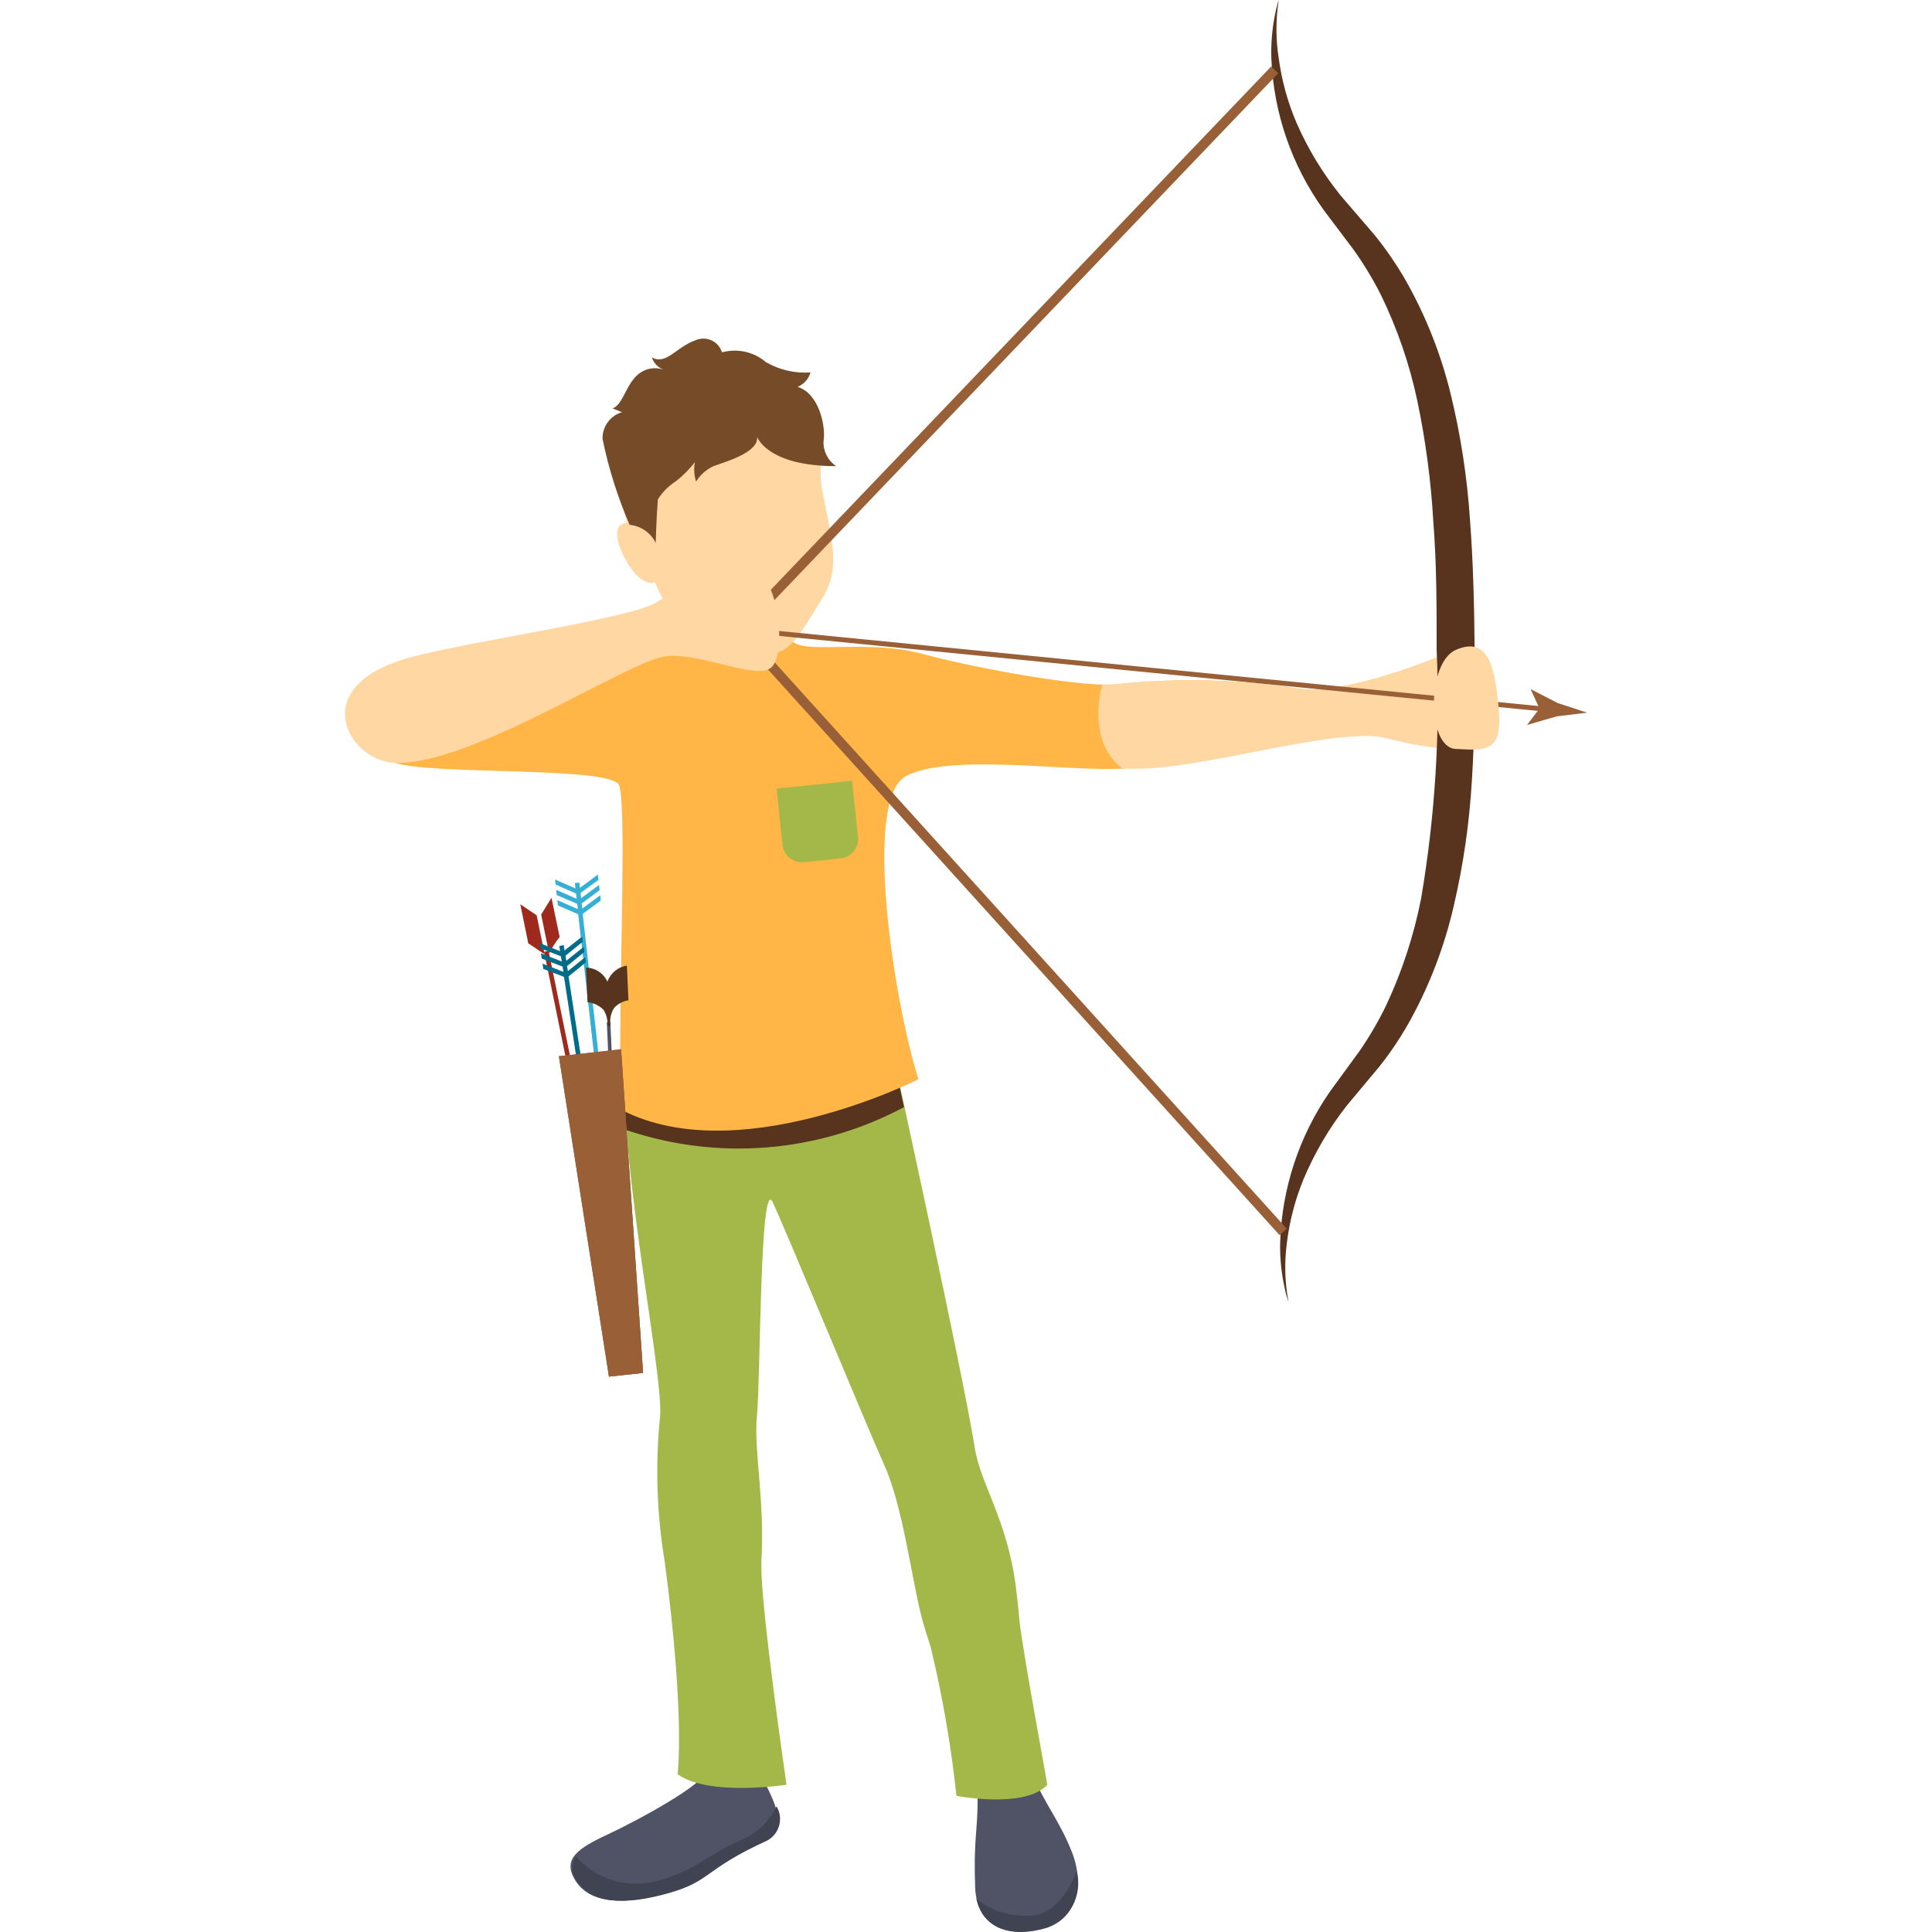 <svg width="56" height="56" viewBox="0 0 56 56" fill="none" xmlns="http://www.w3.org/2000/svg">
<path d="M22.074 51.38L20.453 51.211C20.453 51.267 20.453 51.313 20.453 51.341C20.453 51.691 18.527 52.747 17.629 53.165C16.731 53.583 16.313 53.883 16.657 54.476C17.081 55.199 18.098 55.227 19.346 54.871C20.595 54.515 20.329 54.205 22.204 53.346C23.04 52.962 22.12 51.685 22.046 51.409L22.074 51.38Z" fill="#505366"/>
<path d="M29.949 51.482C29.89 51.27 29.854 51.052 29.841 50.833L28.209 51.104C28.282 51.408 28.325 51.718 28.339 52.03C28.339 53.16 28.214 53.273 28.265 54.702C28.305 55.86 29.231 56.204 30.355 55.865C31.09 55.645 31.485 54.775 31.078 53.702C30.722 52.793 30.288 52.295 29.949 51.482Z" fill="#505366"/>
<path d="M29.548 46.963C29.519 46.624 29.485 46.297 29.446 46.003C29.203 44.066 28.412 42.998 28.254 41.964C27.932 39.897 25.825 30.283 25.825 30.283L18.166 30.339C17.804 33.022 19.199 39.558 19.137 41.015C18.989 42.431 19.033 43.859 19.267 45.263C19.866 49.782 19.64 51.426 19.64 51.426C20.538 52.081 22.797 51.731 22.797 51.731C22.797 51.731 22.041 46.528 22.069 45.359C22.069 45.359 22.069 45.319 22.069 45.303C22.069 45.286 22.069 45.257 22.069 45.24C22.176 43.546 21.843 41.981 21.939 41.06C22.046 39.987 22.024 34.062 22.396 34.847C22.769 35.632 25.113 41.315 25.639 42.484C26.164 43.653 26.43 45.771 26.706 46.845C26.763 47.071 26.859 47.381 26.977 47.743C27.319 49.162 27.568 50.602 27.723 52.053C27.723 52.053 29.7 52.437 30.355 51.736C30.372 51.742 29.649 47.918 29.548 46.963Z" fill="#A3B848"/>
<path d="M22.509 52.358C22.299 52.795 21.938 53.142 21.492 53.335C20.764 53.584 20.041 54.346 18.798 54.572C18.014 54.699 17.22 54.413 16.697 53.815C16.555 54.013 16.555 54.279 16.697 54.476C17.12 55.199 18.137 55.227 19.386 54.872C20.634 54.516 20.368 54.205 22.244 53.346C22.413 53.253 22.536 53.095 22.586 52.908C22.636 52.722 22.608 52.523 22.509 52.358Z" fill="#404352"/>
<path d="M18.16 32.757C20.818 33.654 23.729 33.413 26.203 32.09L25.808 30.266L18.465 31.096L18.086 32.197L18.16 32.757Z" fill="#58341F"/>
<path d="M30.35 55.877C31.016 55.635 31.388 54.925 31.208 54.239C31.095 54.549 30.643 55.594 29.74 55.527C29.215 55.539 28.704 55.362 28.299 55.03C28.491 55.928 29.339 56.182 30.35 55.877Z" fill="#404352"/>
<path d="M22.95 18.251C22.572 19.172 24.865 18.449 26.712 18.946C28.559 19.443 31.536 19.934 32.361 19.833C34.053 19.652 35.761 19.684 37.444 19.929C38.981 20.279 42.201 18.827 42.201 18.827V21.714C41.349 21.622 40.503 21.475 39.67 21.273C38.128 20.9 34.14 22.188 32.53 22.279C30.92 22.369 27.554 21.832 26.271 22.488C24.989 23.143 25.916 29.063 26.622 31.282C26.622 31.282 21.261 33.999 17.878 32.096C17.944 31.475 17.978 30.851 17.979 30.226C17.979 27.577 18.154 23.12 17.934 22.742C17.623 22.205 12.415 22.476 11.415 22.098C10.416 21.719 10.788 20.109 12.319 20.098C13.721 20.081 15.113 19.864 16.454 19.454C17.395 19.158 18.376 19.006 19.363 19.002C20.436 18.963 20.493 18.274 20.493 18.274L22.95 18.251Z" fill="#FFB647"/>
<path d="M40.212 21.397C40.856 21.581 41.52 21.687 42.189 21.714V18.827C42.189 18.827 38.964 20.279 37.433 19.929C35.749 19.684 34.041 19.652 32.349 19.833C32.218 19.843 32.086 19.843 31.954 19.833C31.954 19.833 31.457 21.431 32.519 22.267C34.479 22.454 38.67 21.024 40.212 21.397Z" fill="#FFD7A3"/>
<g style="mix-blend-mode:multiply" opacity="0.3">
<path d="M22.374 19.318L20.414 18.505C20.177 18.849 19.773 19.039 19.357 19.002C18.37 19.006 17.39 19.158 16.448 19.454C15.108 19.864 13.715 20.08 12.313 20.098H12.161H11.986C10.732 20.318 10.483 21.719 11.421 22.064C12.359 22.408 17.635 22.171 17.94 22.707C17.844 21.956 15.528 21.753 15.409 21.612C15.29 21.47 18.855 19.561 19.843 19.544C20.832 19.527 21.617 19.714 22.374 19.318Z" fill="#FFB647"/>
</g>
<path d="M37.349 37.739C37.299 37.597 37.259 37.452 37.23 37.304C37.139 36.883 37.097 36.453 37.106 36.022C37.153 34.454 37.653 32.933 38.546 31.644L39.416 30.452C39.7 30.038 39.953 29.604 40.173 29.153C40.637 28.165 40.979 27.123 41.19 26.052C41.596 23.668 41.748 21.248 41.642 18.833C41.642 17.579 41.642 16.342 41.546 15.127C41.479 13.948 41.324 12.775 41.082 11.619C40.855 10.552 40.499 9.516 40.02 8.535C39.793 8.087 39.532 7.657 39.241 7.247L38.365 6.084C37.448 4.808 36.922 3.293 36.852 1.723C36.836 1.293 36.87 0.863 36.953 0.441C36.981 0.291 37.018 0.144 37.066 0C36.976 0.561 36.976 1.133 37.066 1.695C37.152 2.336 37.325 2.963 37.58 3.559C37.911 4.317 38.343 5.027 38.862 5.671L39.834 6.801C40.177 7.223 40.485 7.673 40.755 8.145C41.331 9.166 41.764 10.261 42.043 11.399C42.337 12.6 42.526 13.825 42.608 15.059C42.703 16.313 42.732 17.579 42.743 18.833C42.754 20.087 42.743 21.358 42.664 22.612C42.593 23.847 42.416 25.073 42.133 26.278C41.87 27.419 41.452 28.52 40.89 29.548C40.628 30.026 40.325 30.482 39.986 30.91L39.043 32.039C38.529 32.693 38.106 33.413 37.783 34.18C37.538 34.779 37.374 35.408 37.298 36.05C37.225 36.612 37.242 37.182 37.349 37.739Z" fill="#58341F"/>
<path d="M20.357 10.326C21.521 10.122 23.374 10.585 23.747 12.963C23.826 13.438 23.747 13.8 23.826 14.178C24.108 15.686 24.39 16.437 23.826 17.358C23.119 18.488 22.922 18.945 22.171 18.979C21.419 19.013 19.77 18.256 19.442 17.737C19.261 17.462 19.106 17.17 18.979 16.867C18.979 16.867 18.889 16.997 18.538 16.748C18.188 16.5 17.499 15.183 18.171 15.161C18.171 15.161 17.606 12.901 17.911 12.336C18.349 11.307 19.262 10.556 20.357 10.326Z" fill="#FFD7A3"/>
<g style="mix-blend-mode:multiply" opacity="0.3">
<path d="M22.182 16.364C21.662 16.009 19.6 16.257 18.793 16.766L18.691 16.811C18.956 16.963 19.024 16.862 19.024 16.862C19.151 17.165 19.307 17.456 19.487 17.732C20.068 18.291 20.791 18.682 21.577 18.861C21.945 18.977 22.339 18.977 22.707 18.861C23.119 18.438 22.701 16.72 22.182 16.364Z" fill="#FFD7A3"/>
</g>
<path d="M22.51 22.86L24.695 22.631L24.865 24.255C24.898 24.565 24.672 24.843 24.362 24.876L23.3 24.987C22.99 25.019 22.712 24.794 22.68 24.484L22.51 22.86Z" fill="#A3B848"/>
<g style="mix-blend-mode:multiply" opacity="0.3">
<path d="M24.707 22.629L24.509 22.674L24.65 24.002C24.68 24.31 24.456 24.585 24.148 24.617L23.086 24.73C22.969 24.739 22.852 24.711 22.752 24.651C22.843 24.88 23.071 25.024 23.317 25.007L24.379 24.894C24.528 24.878 24.665 24.804 24.759 24.688C24.854 24.571 24.898 24.422 24.882 24.273L24.707 22.629Z" fill="#A3B848"/>
</g>
<g style="mix-blend-mode:multiply" opacity="0.3">
<path d="M26.61 31.283C25.904 29.063 24.978 23.149 26.26 22.488C24.622 22.81 25.317 30.362 25.317 30.362C23.165 32.203 17.974 31.492 17.974 31.492L17.934 31.576C17.934 31.898 17.889 32.091 17.889 32.091C21.25 33.972 26.61 31.283 26.61 31.283Z" fill="#FFB647"/>
</g>
<path d="M17.465 12.721C17.456 12.365 17.688 12.047 18.03 11.947L17.759 11.84C18.064 11.71 18.131 11.179 18.476 10.868C18.678 10.686 18.963 10.626 19.222 10.71C19.066 10.648 18.946 10.519 18.894 10.36C19.318 10.591 19.594 10.06 20.159 9.863C20.307 9.797 20.475 9.798 20.622 9.865C20.769 9.932 20.88 10.059 20.927 10.213C21.372 10.091 21.848 10.196 22.198 10.495C22.59 10.722 23.041 10.827 23.492 10.795C23.439 10.984 23.301 11.138 23.119 11.213C23.752 11.41 23.944 12.382 23.87 12.794C23.86 13.081 23.999 13.353 24.238 13.512C22.227 13.512 21.944 12.659 21.944 12.659C22.006 13.128 20.956 13.404 20.668 13.517C20.466 13.615 20.296 13.768 20.176 13.958C20.117 13.776 20.106 13.581 20.142 13.393C19.98 13.606 19.79 13.796 19.578 13.958C19.373 14.091 19.2 14.266 19.069 14.472C19.024 15.037 19.007 15.737 19.007 15.737C18.863 15.443 18.576 15.244 18.25 15.212C17.903 14.411 17.639 13.576 17.465 12.721Z" fill="#754C27"/>
<path d="M37.089 35.801L21.227 18.262L36.846 1.926L37.049 2.124L21.611 18.268L37.298 35.615L37.089 35.801Z" fill="#995F36"/>
<path d="M44.867 20.635L21.605 18.336L21.617 18.194L44.878 20.493L44.867 20.635Z" fill="#995F36"/>
<path d="M44.624 20.538L44.364 19.974L45.155 20.38L46.002 20.657L45.121 20.764L44.262 21.013L44.624 20.538Z" fill="#995F36"/>
<path d="M42.206 18.833C43.138 18.437 43.336 19.313 43.443 20.578C43.551 21.843 43.02 21.747 42.189 21.708C41.359 21.668 41.342 19.2 42.206 18.833Z" fill="#FFD7A3"/>
<path d="M11.404 22.109C10.099 22.03 8.857 19.906 11.839 19.07C13.534 18.59 18.267 17.941 19.03 17.455C19.793 16.969 21.611 16.416 22.091 16.743C22.572 17.071 22.775 18.941 22.368 19.336C21.962 19.731 20.408 18.946 19.352 19.014C18.296 19.082 13.63 22.234 11.404 22.109Z" fill="#FFD7A3"/>
<path d="M17.646 36.106L17.516 36.129L15.771 27.588L15.9 27.56L17.646 36.106Z" fill="#9E291D"/>
<path d="M15.313 27.345L15.341 27.362L15.787 27.662L15.556 26.532L15.081 26.21L15.313 27.345Z" fill="#9E291D"/>
<path d="M15.985 26.023L15.686 26.509L15.917 27.639C16 27.468 16.102 27.307 16.222 27.159L15.985 26.023Z" fill="#9E291D"/>
<rect x="16.754" y="26.446" width="0.13" height="9.185" transform="rotate(-6.43 16.754 26.446)" fill="#35AFD4"/>
<path d="M16.895 26.486L17.414 26.102L17.397 25.95L16.878 26.334L16.861 26.187L17.38 25.803L17.363 25.651L16.844 26.035L16.827 25.882L17.346 25.504L17.329 25.351L16.81 25.735L16.793 25.583L16.663 25.594L16.68 25.752L16.087 25.492L16.104 25.639L16.697 25.899L16.714 26.052L16.121 25.792L16.137 25.944L16.731 26.198L16.748 26.351L16.154 26.091L16.171 26.244L16.765 26.503L16.895 26.486Z" fill="#35AFD4"/>
<path d="M16.409 28.255L17.798 37.361L16.409 28.255Z" fill="#006C8A"/>
<path d="M17.866 37.321L17.73 37.344L16.341 28.266L16.471 28.244L17.866 37.321Z" fill="#006C8A"/>
<path d="M16.482 28.3L16.985 27.893L16.962 27.746L16.46 28.147L16.437 28L16.94 27.594L16.917 27.447L16.414 27.848L16.392 27.701L16.895 27.294L16.872 27.148L16.364 27.549L16.341 27.396L16.211 27.419L16.234 27.571L15.635 27.334L15.658 27.486L16.256 27.718L16.285 27.87L15.68 27.633L15.703 27.786L16.307 28.017L16.33 28.17L15.725 27.933L15.748 28.085L16.352 28.317L16.482 28.3Z" fill="#006C8A"/>
<path d="M17.985 36.073L17.883 36.078L17.589 29.628L17.691 29.622L17.985 36.073Z" fill="#505366"/>
<path d="M17.697 29.729C17.666 29.553 17.702 29.372 17.798 29.221C17.906 29.098 18.054 29.018 18.216 28.995L18.171 27.989C17.912 28.028 17.695 28.206 17.606 28.453C17.494 28.209 17.253 28.051 16.985 28.046L17.03 29.051C17.208 29.067 17.375 29.148 17.499 29.277C17.58 29.415 17.619 29.574 17.612 29.735H17.719L17.697 29.729Z" fill="#58341F"/>
<path d="M18.64 39.795L17.651 39.902L16.2 30.616L18.002 30.413L18.64 39.795Z" fill="#995F36"/>
<path d="M18.64 39.795L17.651 39.902L16.2 30.616L18.002 30.413L18.64 39.795Z" fill="#995F36"/>
<g style="mix-blend-mode:multiply" opacity="0.5">
<path d="M17.9 30.424L18.341 39.377L17.584 39.462L17.652 39.902L18.64 39.795L18.002 30.413L17.9 30.424Z" fill="#995F36"/>
</g>
</svg>
